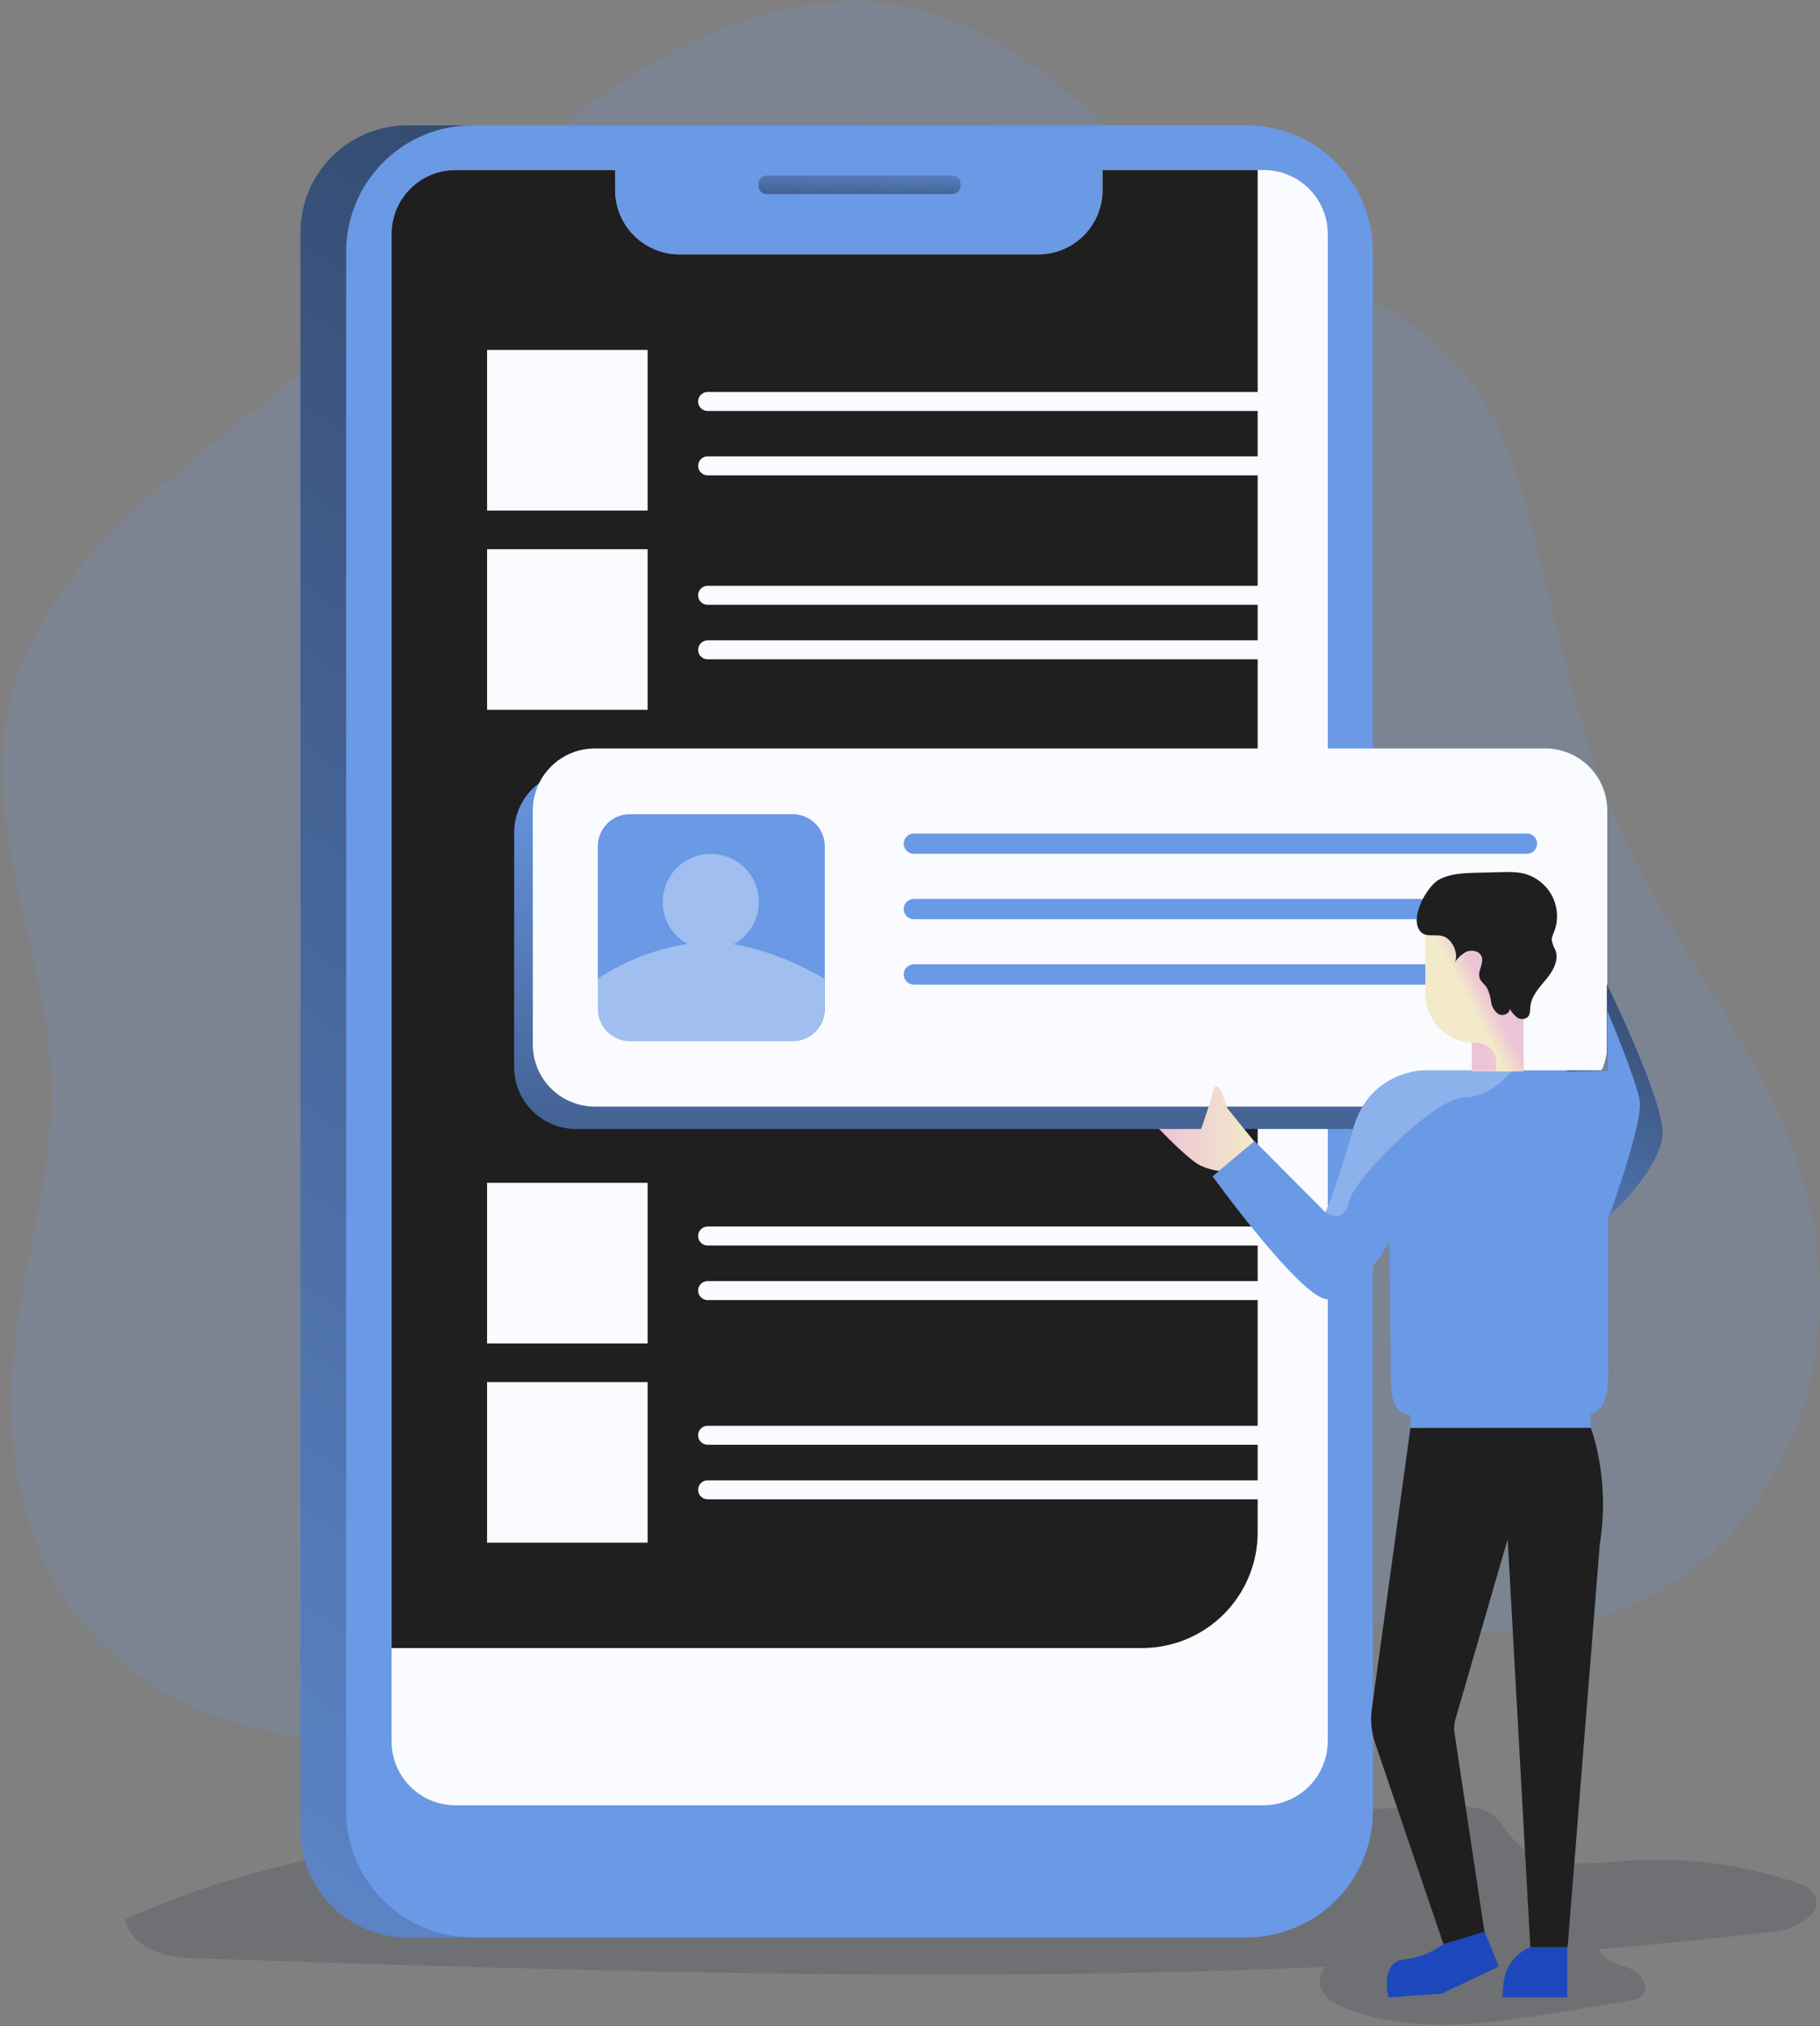 <svg width="514" height="572" viewBox="0 0 514 572" fill="none" xmlns="http://www.w3.org/2000/svg">
<rect x="0" y="0" width="514" height="572" fill="#808080" stroke="none"/>
<path opacity="0.18" d="M501.071 545.346C484.522 547.259 467.973 548.886 451.423 550.321C451.61 550.723 451.835 551.108 452.093 551.469C453.815 554.051 457.354 554.53 460.32 555.773C463.285 557.017 465.964 560.556 464.051 563.044C463.094 564.287 461.372 564.67 459.841 564.861L442.718 567.731C421.864 571.175 399.862 574.618 380.156 567.061C372.025 563.904 371.451 559.217 374.225 555.295C268.329 559.887 161.954 556.347 55.866 552.903C47.257 552.903 37.595 550.608 35.299 541.903C89.922 517.318 142.918 517.222 202.132 515.596L410.194 510.048C413.733 509.952 417.559 509.952 420.621 511.769C423.682 513.587 425.404 517.222 427.986 519.901C435.639 527.84 448.458 526.214 459.459 525.353C475.518 524.182 491.65 526.23 506.907 531.38C509.011 532.049 511.307 533.006 512.359 534.919C515.229 540.276 507.098 544.677 501.071 545.346Z" fill="#1D2741"/>
<path opacity="0.18" d="M222.89 2.376C194.957 8.211 170.372 24.856 149.136 43.893C127.899 62.929 108.958 84.549 87.243 103.107C53.666 131.901 10.619 157.729 2.105 201.159C-4.687 235.98 13.68 270.8 14.541 306.29C15.019 333.171 5.549 359.19 3.54 385.975C1.531 412.378 7.558 440.311 24.872 460.304C49.553 488.811 91.835 495.507 129.238 490.15C166.642 484.793 201.845 469.487 238.674 461.356C283.061 451.599 329.265 452.364 374.512 457.243C402.158 460.208 431.143 464.513 457.163 454.564C480.313 445.763 498.584 426.057 507.385 402.907C516.186 379.758 515.899 353.642 508.342 330.11C497.915 297.489 474.86 270.513 460.129 239.615C447.597 213.308 441.379 184.61 434.492 156.294C429.9 137.545 424.734 118.126 412.011 103.585C397.566 86.844 375.66 79.096 356.241 68.478C309.272 42.841 284.209 -10.443 222.89 2.376Z" fill="#6A99E6"/>
<path d="M115.08 35.379H280.956V546.972H115.08C107.063 546.972 99.374 543.787 93.705 538.118C88.036 532.449 84.852 524.761 84.852 516.744V65.608C84.852 57.59 88.036 49.902 93.705 44.233C99.374 38.564 107.063 35.379 115.08 35.379Z" fill="#6A99E6"/>
<path d="M115.08 35.379H280.956V546.972H115.08C107.063 546.972 99.374 543.787 93.705 538.118C88.036 532.449 84.852 524.761 84.852 516.744V65.608C84.852 57.59 88.036 49.902 93.705 44.233C99.374 38.564 107.063 35.379 115.08 35.379Z" fill="url(#paint0_linear_30_1543)"/>
<path d="M133.447 35.379H352.032C361.495 35.379 370.571 39.138 377.263 45.83C383.954 52.521 387.713 61.597 387.713 71.06V511.291C387.713 520.754 383.954 529.83 377.263 536.521C370.571 543.213 361.495 546.972 352.032 546.972H133.447C123.984 546.972 114.908 543.213 108.217 536.521C101.525 529.83 97.766 520.754 97.766 511.291V71.06C97.766 61.597 101.525 52.521 108.217 45.83C114.908 39.138 123.984 35.379 133.447 35.379Z" fill="#6A99E6"/>
<path d="M374.99 66.086V491.585C374.965 496.372 373.052 500.956 369.667 504.342C366.282 507.727 361.698 509.64 356.911 509.665H128.568C123.787 509.65 119.207 507.737 115.835 504.347C112.463 500.957 110.574 496.367 110.584 491.585V66.086C110.574 61.305 112.463 56.715 115.835 53.324C119.207 49.934 123.787 48.022 128.568 48.006H173.72V53.65C173.72 58.471 175.635 63.094 179.044 66.502C182.452 69.911 187.075 71.826 191.896 71.826H293.201C298.021 71.826 302.644 69.911 306.053 66.502C309.461 63.094 311.376 58.471 311.376 53.65V48.006H356.911C359.286 48.004 361.638 48.47 363.832 49.377C366.027 50.285 368.021 51.617 369.701 53.296C371.38 54.976 372.712 56.97 373.619 59.164C374.527 61.359 374.993 63.711 374.99 66.086Z" fill="#F9FBFE"/>
<path d="M216.576 49.537H268.903C269.218 49.535 269.53 49.595 269.821 49.714C270.112 49.833 270.377 50.009 270.6 50.232C270.822 50.455 270.998 50.719 271.117 51.011C271.237 51.302 271.297 51.614 271.294 51.929V52.407C271.297 52.722 271.237 53.034 271.117 53.325C270.998 53.617 270.822 53.881 270.6 54.104C270.377 54.326 270.112 54.502 269.821 54.622C269.53 54.741 269.218 54.801 268.903 54.798H216.576C216.262 54.801 215.95 54.741 215.658 54.622C215.367 54.502 215.102 54.326 214.88 54.104C214.657 53.881 214.481 53.617 214.362 53.325C214.242 53.034 214.182 52.722 214.185 52.407V51.929C214.195 51.297 214.45 50.695 214.896 50.249C215.343 49.802 215.945 49.547 216.576 49.537Z" fill="url(#paint1_linear_30_1543)"/>
<path d="M355.189 48.006V432.658C355.179 441.306 351.739 449.598 345.623 455.713C339.508 461.828 331.217 465.268 322.568 465.278H110.584V66.086C110.574 61.305 112.463 56.715 115.835 53.324C119.207 49.934 123.787 48.022 128.568 48.006H173.72V53.65C173.72 58.471 175.635 63.094 179.044 66.502C182.452 69.911 187.075 71.826 191.896 71.826H293.201C298.021 71.826 302.644 69.911 306.053 66.502C309.461 63.094 311.376 58.471 311.376 53.65V48.006H355.189Z" fill="#1F1F1F"/>
<path d="M162.72 217.612H431.143C435.786 217.615 440.237 219.46 443.519 222.742C446.802 226.025 448.647 230.476 448.649 235.118V301.22C448.647 305.862 446.802 310.313 443.519 313.595C440.237 316.878 435.786 318.723 431.143 318.726H162.72C158.077 318.723 153.626 316.878 150.344 313.595C147.061 310.313 145.216 305.862 145.214 301.22V235.118C145.216 230.476 147.061 226.025 150.344 222.742C153.626 219.46 158.077 217.615 162.72 217.612Z" fill="#6A99E6"/>
<path d="M162.72 217.612H431.143C435.786 217.615 440.237 219.46 443.519 222.742C446.802 226.025 448.647 230.476 448.649 235.118V301.22C448.647 305.862 446.802 310.313 443.519 313.595C440.237 316.878 435.786 318.723 431.143 318.726H162.72C158.077 318.723 153.626 316.878 150.344 313.595C147.061 310.313 145.216 305.862 145.214 301.22V235.118C145.216 230.476 147.061 226.025 150.344 222.742C153.626 219.46 158.077 217.615 162.72 217.612Z" fill="url(#paint2_linear_30_1543)"/>
<path d="M167.981 211.299H436.405C441.047 211.302 445.498 213.147 448.78 216.429C452.063 219.712 453.908 224.163 453.911 228.805V294.907C453.908 299.549 452.063 304 448.78 307.283C445.498 310.565 441.047 312.41 436.405 312.413H167.981C163.339 312.41 158.887 310.565 155.605 307.283C152.323 304 150.477 299.549 150.475 294.907V228.805C150.477 224.163 152.323 219.712 155.605 216.429C158.887 213.147 163.339 211.302 167.981 211.299Z" fill="#F9FBFE"/>
<path d="M137.561 98.802H182.904V144.145H137.561V98.802Z" fill="#F9FBFE"/>
<path d="M177.93 229.857H223.847C226.257 229.857 228.568 230.815 230.273 232.519C231.977 234.223 232.934 236.535 232.934 238.945V284.862C232.934 286.055 232.699 287.237 232.243 288.34C231.786 289.442 231.117 290.444 230.273 291.288C229.429 292.132 228.427 292.801 227.324 293.258C226.222 293.715 225.04 293.95 223.847 293.95H177.93C176.736 293.95 175.554 293.715 174.452 293.258C173.349 292.801 172.347 292.132 171.504 291.288C170.66 290.444 169.99 289.442 169.534 288.34C169.077 287.237 168.842 286.055 168.842 284.862V238.945C168.833 237.749 169.062 236.563 169.515 235.457C169.969 234.35 170.638 233.345 171.484 232.499C172.329 231.653 173.335 230.984 174.441 230.531C175.548 230.077 176.734 229.848 177.93 229.857Z" fill="#6A99E6"/>
<path d="M137.561 155.05H182.904V200.393H137.561V155.05Z" fill="#F9FBFE"/>
<path d="M137.561 333.936H182.904V379.279H137.561V333.936Z" fill="#F9FBFE"/>
<path d="M137.561 390.185H182.904V435.528H137.561V390.185Z" fill="#F9FBFE"/>
<path opacity="0.38" d="M232.839 276.348V284.862C232.839 286.056 232.604 287.237 232.147 288.34C231.69 289.443 231.021 290.444 230.177 291.288C229.333 292.132 228.331 292.802 227.229 293.258C226.126 293.715 224.944 293.95 223.751 293.95H177.834C176.64 293.95 175.459 293.715 174.356 293.258C173.254 292.802 172.252 292.132 171.408 291.288C170.564 290.444 169.895 289.443 169.438 288.34C168.981 287.237 168.746 286.056 168.746 284.862V276.348C176.39 271.281 185.036 267.92 194.096 266.495C191.467 265.022 189.402 262.717 188.227 259.942C187.052 257.166 186.833 254.079 187.605 251.166C188.377 248.253 190.096 245.679 192.491 243.85C194.886 242.02 197.821 241.039 200.835 241.061C203.849 241.083 206.769 242.107 209.138 243.971C211.506 245.835 213.187 248.434 213.916 251.358C214.645 254.282 214.381 257.366 213.166 260.124C211.95 262.881 209.852 265.157 207.202 266.591C220.786 268.791 232.839 276.348 232.839 276.348Z" fill="#F9FBFE"/>
<path d="M431.239 241.049H258.093C257.332 241.049 256.602 240.747 256.064 240.209C255.525 239.67 255.223 238.941 255.223 238.179C255.223 237.418 255.525 236.688 256.064 236.15C256.602 235.612 257.332 235.31 258.093 235.31H431.239C432 235.31 432.73 235.612 433.268 236.15C433.806 236.688 434.109 237.418 434.109 238.179C434.109 238.941 433.806 239.67 433.268 240.209C432.73 240.747 432 241.049 431.239 241.049Z" fill="#6A99E6"/>
<path d="M199.836 110.664H362.076C362.787 110.664 363.468 110.946 363.97 111.449C364.473 111.951 364.755 112.632 364.755 113.343C364.755 114.053 364.473 114.734 363.97 115.237C363.468 115.739 362.787 116.021 362.076 116.021H199.836C199.125 116.021 198.444 115.739 197.942 115.237C197.439 114.734 197.157 114.053 197.157 113.343C197.157 112.632 197.439 111.951 197.942 111.449C198.444 110.946 199.125 110.664 199.836 110.664Z" fill="#F9FBFE"/>
<path d="M362.076 134.196H199.836C199.125 134.196 198.444 133.914 197.942 133.412C197.439 132.91 197.157 132.228 197.157 131.518C197.157 130.807 197.439 130.126 197.942 129.624C198.444 129.122 199.125 128.839 199.836 128.839H362.076C362.787 128.839 363.468 129.122 363.97 129.624C364.473 130.126 364.755 130.807 364.755 131.518C364.74 132.224 364.453 132.896 363.954 133.396C363.455 133.895 362.782 134.182 362.076 134.196Z" fill="#F9FBFE"/>
<path d="M362.076 170.739H199.836C199.125 170.739 198.444 170.457 197.942 169.955C197.439 169.453 197.157 168.771 197.157 168.061C197.157 167.35 197.439 166.669 197.942 166.167C198.444 165.665 199.125 165.382 199.836 165.382H362.076C362.787 165.382 363.468 165.665 363.97 166.167C364.473 166.669 364.755 167.35 364.755 168.061C364.74 168.767 364.453 169.439 363.954 169.939C363.455 170.438 362.782 170.725 362.076 170.739Z" fill="#F9FBFE"/>
<path d="M362.076 186.14H199.836C199.125 186.14 198.444 185.858 197.942 185.356C197.439 184.853 197.157 184.172 197.157 183.462C197.157 182.751 197.439 182.07 197.942 181.568C198.444 181.065 199.125 180.783 199.836 180.783H362.076C362.787 180.783 363.468 181.065 363.97 181.568C364.473 182.07 364.755 182.751 364.755 183.462C364.74 184.167 364.453 184.84 363.954 185.339C363.455 185.839 362.782 186.126 362.076 186.14Z" fill="#F9FBFE"/>
<path d="M362.076 351.633H199.836C199.125 351.633 198.444 351.351 197.942 350.849C197.439 350.347 197.157 349.665 197.157 348.955C197.157 348.244 197.439 347.563 197.942 347.061C198.444 346.559 199.125 346.276 199.836 346.276H362.076C362.787 346.276 363.468 346.559 363.97 347.061C364.473 347.563 364.755 348.244 364.755 348.955C364.74 349.661 364.453 350.333 363.954 350.833C363.455 351.332 362.782 351.619 362.076 351.633Z" fill="#F9FBFE"/>
<path d="M362.076 367.035H199.836C199.125 367.035 198.444 366.753 197.942 366.25C197.439 365.748 197.157 365.067 197.157 364.356C197.157 363.646 197.439 362.965 197.942 362.462C198.444 361.96 199.125 361.678 199.836 361.678H362.076C362.787 361.678 363.468 361.96 363.97 362.462C364.473 362.965 364.755 363.646 364.755 364.356C364.74 365.062 364.453 365.735 363.954 366.234C363.455 366.733 362.782 367.02 362.076 367.035Z" fill="#F9FBFE"/>
<path d="M362.076 407.882H199.836C199.125 407.882 198.444 407.6 197.942 407.097C197.439 406.595 197.157 405.914 197.157 405.203C197.157 404.852 197.227 404.503 197.361 404.178C197.496 403.853 197.693 403.558 197.942 403.309C198.19 403.061 198.486 402.863 198.811 402.729C199.136 402.594 199.484 402.525 199.836 402.525H362.076C362.428 402.525 362.776 402.594 363.101 402.729C363.426 402.863 363.722 403.061 363.97 403.309C364.219 403.558 364.416 403.853 364.551 404.178C364.685 404.503 364.755 404.852 364.755 405.203C364.74 405.909 364.453 406.582 363.954 407.081C363.455 407.58 362.782 407.867 362.076 407.882Z" fill="#F9FBFE"/>
<path d="M362.076 423.283H199.836C199.125 423.283 198.444 423.001 197.942 422.499C197.439 421.996 197.157 421.315 197.157 420.605C197.157 419.894 197.439 419.213 197.942 418.711C198.444 418.208 199.125 417.926 199.836 417.926H362.076C362.787 417.926 363.468 418.208 363.97 418.711C364.473 419.213 364.755 419.894 364.755 420.605C364.74 421.311 364.453 421.983 363.954 422.483C363.455 422.982 362.782 423.269 362.076 423.283Z" fill="#F9FBFE"/>
<path d="M431.239 259.512H258.093C257.332 259.512 256.602 259.21 256.064 258.672C255.525 258.133 255.223 257.403 255.223 256.642C255.223 255.881 255.525 255.151 256.064 254.613C256.602 254.075 257.332 253.772 258.093 253.772H431.239C432 253.772 432.73 254.075 433.268 254.613C433.806 255.151 434.109 255.881 434.109 256.642C434.109 257.403 433.806 258.133 433.268 258.672C432.73 259.21 432 259.512 431.239 259.512Z" fill="#6A99E6"/>
<path d="M431.239 277.975H258.093C257.332 277.975 256.602 277.672 256.064 277.134C255.525 276.596 255.223 275.866 255.223 275.105C255.223 274.344 255.525 273.614 256.064 273.075C256.602 272.537 257.332 272.235 258.093 272.235H431.239C432 272.235 432.73 272.537 433.268 273.075C433.806 273.614 434.109 274.344 434.109 275.105C434.109 275.866 433.806 276.596 433.268 277.134C432.73 277.672 432 277.975 431.239 277.975Z" fill="#6A99E6"/>
<path d="M398.332 403.099L387.426 482.497C386.963 485.85 387.324 489.265 388.479 492.446L407.993 549.843L419.377 546.303L410.768 489.194C410.592 488.013 410.657 486.809 410.959 485.654L425.786 434.571L432.196 549.747H442.718L451.806 436.006C454.867 417.066 449.223 403.003 449.223 403.003L398.332 403.099Z" fill="#1F1F1F"/>
<path d="M454.198 333.075V387.602C454.198 394.298 453.145 399.655 446.449 399.655H399.767C393.07 399.655 392.879 394.298 392.783 387.602L392.401 350.485C392.401 350.485 382.356 368.47 374.321 366.748C366.285 365.026 342.466 332.119 342.466 332.119L354.328 322.17L374.321 342.259C374.321 342.259 377.573 334.988 382.165 318.63C386.757 302.272 402.062 302.177 402.062 302.177H442.623C457.259 302.177 454.198 333.075 454.198 333.075Z" fill="#6A99E6"/>
<path d="M453.911 277.975C453.911 277.975 468.738 308.395 469.503 318.822C470.269 329.249 454.389 343.311 454.389 343.311L442.527 302.177H453.815V277.975H453.911Z" fill="#6A99E6"/>
<path d="M453.911 277.975C453.911 277.975 468.738 308.395 469.503 318.822C470.269 329.249 454.389 343.311 454.389 343.311L442.527 302.177H453.815V277.975H453.911Z" fill="url(#paint3_linear_30_1543)"/>
<path d="M454.485 343.311C454.485 343.311 464.146 316.717 463.094 310.69C462.042 304.664 453.911 285.34 453.911 285.34V302.272L439.657 302.559L454.485 343.311Z" fill="#6A99E6"/>
<path d="M398.332 399.368H449.223V403.098H398.332V399.368Z" fill="#6A99E6"/>
<path d="M398.332 399.368H449.223V403.098H398.332V399.368Z" fill="url(#paint4_linear_30_1543)"/>
<path d="M415.646 265.156H430.283V302.464H415.646V265.156Z" fill="url(#paint5_linear_30_1543)"/>
<path d="M430.282 261.042V302.464H422.534V299.976C422.534 298.505 421.949 297.094 420.909 296.053C419.868 295.013 418.457 294.428 416.985 294.428H416.507C414.678 294.437 412.866 294.085 411.174 293.392C409.482 292.699 407.943 291.679 406.645 290.391C405.348 289.102 404.318 287.57 403.613 285.883C402.909 284.196 402.544 282.386 402.541 280.557V261.138H430.282V261.042Z" fill="url(#paint6_linear_30_1543)"/>
<path d="M406.271 248.415C409.333 246.693 413.063 246.502 416.698 246.406L424.256 246.215C425.948 246.135 427.644 246.199 429.326 246.406C430.941 246.673 432.489 247.256 433.879 248.122C435.268 248.989 436.473 250.121 437.424 251.454C438.376 252.787 439.054 254.295 439.421 255.892C439.787 257.488 439.835 259.141 439.561 260.755C439.395 261.64 439.138 262.505 438.796 263.338C438.505 263.942 438.311 264.587 438.222 265.251C438.385 266.297 438.742 267.303 439.274 268.217C440.327 271.087 438.605 274.148 436.691 276.444C434.778 278.739 432.482 281.131 432.195 284.192C432.1 285.149 432.195 286.297 431.526 287.062C431.114 287.438 430.585 287.661 430.029 287.696C429.472 287.731 428.92 287.575 428.465 287.253C427.589 286.588 426.871 285.739 426.36 284.766C426.456 286.201 424.447 286.966 423.203 286.297C422.619 285.892 422.128 285.367 421.765 284.756C421.402 284.146 421.175 283.464 421.099 282.757C420.933 281.353 420.512 279.991 419.855 278.739C419.186 277.783 418.133 277.113 417.846 275.965C417.272 274.052 419.186 271.947 418.42 270.034C417.846 268.504 415.646 268.025 414.116 268.695C412.65 269.507 411.428 270.696 410.576 272.139C412.011 270.226 410.863 266.973 409.332 265.443C406.941 262.86 403.402 265.06 401.393 263.242C397.662 259.607 402.923 250.328 406.271 248.415Z" fill="#1F1F1F"/>
<path opacity="0.25" d="M427.03 302.368C427.03 302.368 421.29 309.829 413.446 309.829C405.602 309.829 382.548 332.405 381.017 339.197C379.486 345.989 374.321 342.258 374.321 342.258C374.321 342.258 377.573 334.988 382.165 318.63C386.757 302.272 402.062 302.176 402.062 302.176H422.725L427.03 302.368Z" fill="#F9FBFE"/>
<path d="M419.281 545.346L423.299 555.199L407.132 562.852L392.114 563.904C392.114 563.904 389.531 554.051 396.514 553.19C400.594 552.724 404.483 551.208 407.802 548.79L419.281 545.346Z" fill="#1D48BB"/>
<path d="M432.1 549.747C430.07 550.598 428.306 551.979 426.993 553.746C425.68 555.514 424.867 557.601 424.638 559.791L424.256 563.904H442.623V549.747H432.1Z" fill="#1D48BB"/>
<path d="M354.232 322.265L346.484 312.699C346.484 312.699 343.805 302.464 342.371 308.777C341.51 312.317 339.214 318.726 339.214 318.726H327.352C327.352 318.726 335.674 327.527 339.214 329.153C340.829 329.863 342.536 330.346 344.284 330.588L354.232 322.265Z" fill="url(#paint7_linear_30_1543)"/>
<defs>
<linearGradient id="paint0_linear_30_1543" x1="-55.215" y1="630.675" x2="354.835" y2="63.637" gradientUnits="userSpaceOnUse">
<stop stop-opacity="0"/>
<stop offset="0.85" stop-opacity="0.51"/>
<stop offset="0.99"/>
</linearGradient>
<linearGradient id="paint1_linear_30_1543" x1="242.979" y1="42.841" x2="242.443" y2="63.494" gradientUnits="userSpaceOnUse">
<stop stop-opacity="0"/>
<stop offset="0.85" stop-opacity="0.51"/>
<stop offset="0.99"/>
</linearGradient>
<linearGradient id="paint2_linear_30_1543" x1="297.19" y1="213.193" x2="296.386" y2="386.922" gradientUnits="userSpaceOnUse">
<stop stop-opacity="0"/>
<stop offset="0.85" stop-opacity="0.51"/>
<stop offset="0.99"/>
</linearGradient>
<linearGradient id="paint3_linear_30_1543" x1="409.869" y1="380.532" x2="483.699" y2="267.375" gradientUnits="userSpaceOnUse">
<stop stop-opacity="0"/>
<stop offset="0.85" stop-opacity="0.51"/>
<stop offset="0.99"/>
</linearGradient>
<linearGradient id="paint4_linear_30_1543" x1="422.113" y1="16.665" x2="426.963" y2="-5.787" gradientUnits="userSpaceOnUse">
<stop stop-opacity="0"/>
<stop offset="0.85" stop-opacity="0.51"/>
<stop offset="0.99"/>
</linearGradient>
<linearGradient id="paint5_linear_30_1543" x1="418.421" y1="283.896" x2="442.518" y2="283.456" gradientUnits="userSpaceOnUse">
<stop stop-color="#ECC4D7"/>
<stop offset="0.42" stop-color="#EFD4D1"/>
<stop offset="1" stop-color="#F2EAC9"/>
</linearGradient>
<linearGradient id="paint6_linear_30_1543" x1="419.817" y1="280.002" x2="414.852" y2="282.633" gradientUnits="userSpaceOnUse">
<stop stop-color="#ECC4D7"/>
<stop offset="0.42" stop-color="#EFD4D1"/>
<stop offset="1" stop-color="#F2EAC9"/>
</linearGradient>
<linearGradient id="paint7_linear_30_1543" x1="327.352" y1="318.649" x2="354.271" y2="318.649" gradientUnits="userSpaceOnUse">
<stop stop-color="#ECC4D7"/>
<stop offset="0.42" stop-color="#EFD4D1"/>
<stop offset="1" stop-color="#F2EAC9"/>
</linearGradient>
</defs>
</svg>

